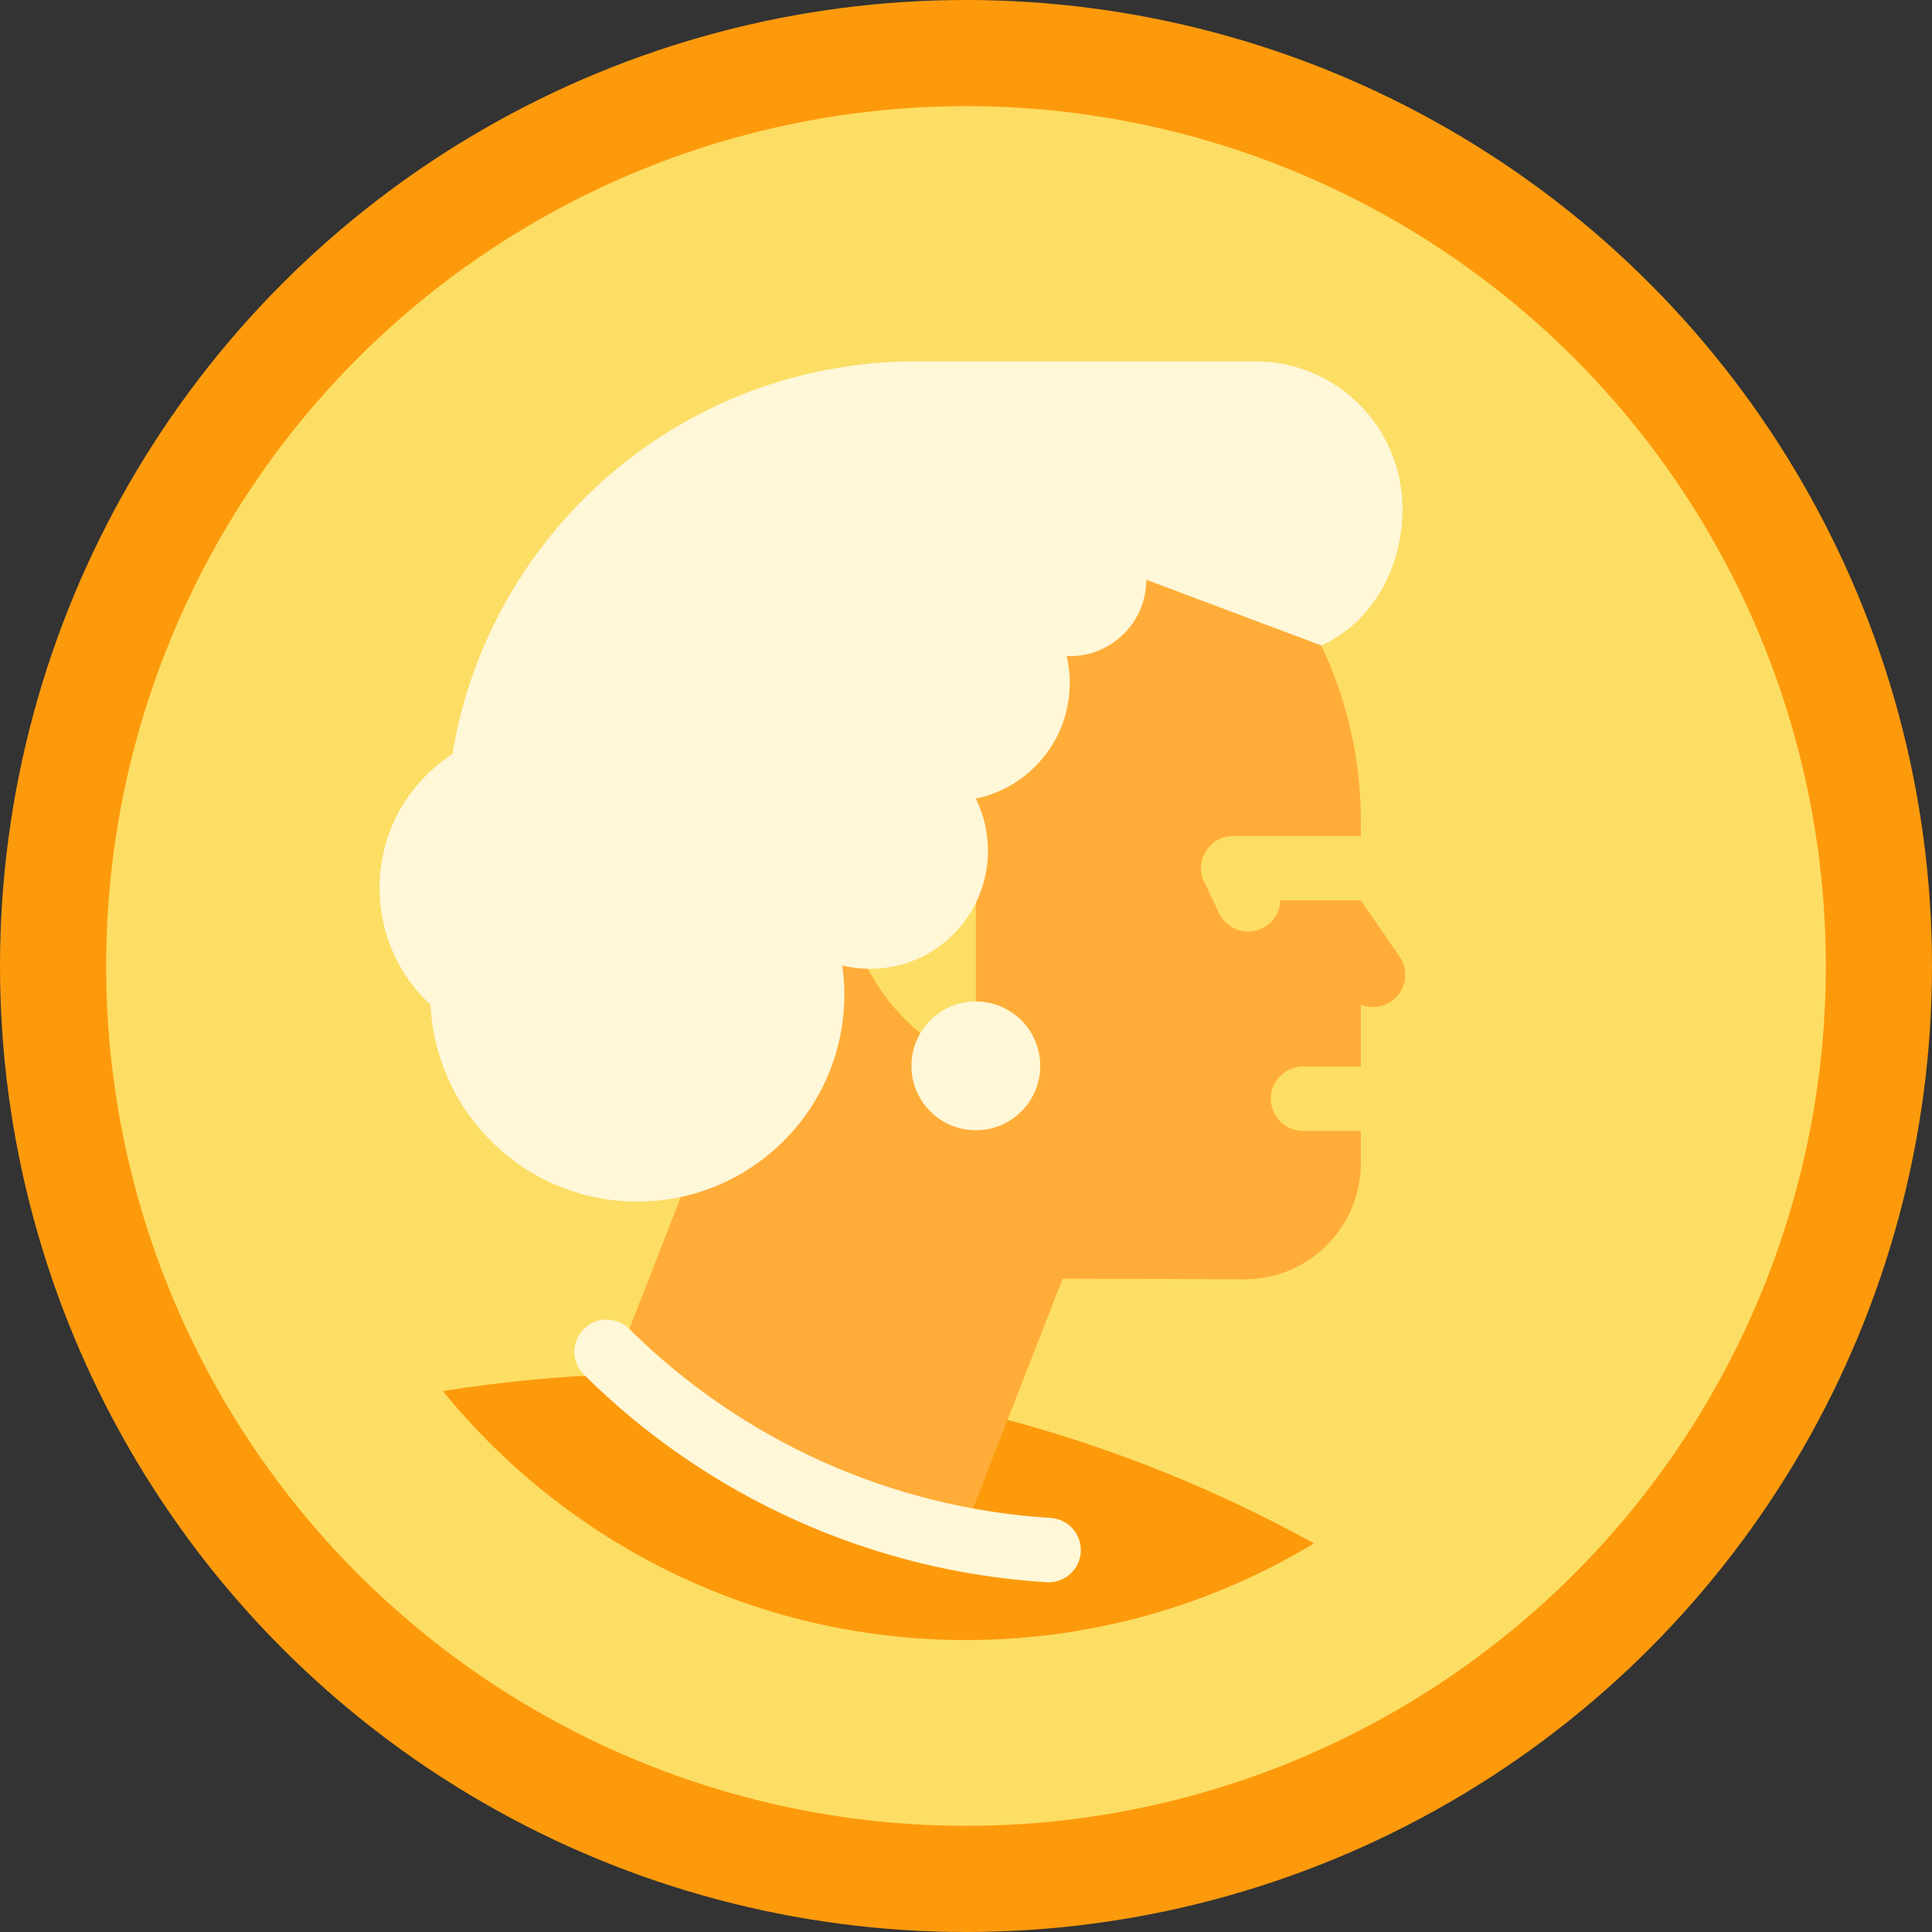 <?xml version="1.0" encoding="iso-8859-1"?>
<!-- Generator: Adobe Illustrator 19.0.0, SVG Export Plug-In . SVG Version: 6.00 Build 0)  -->
<svg version="1.1" id="Layer_1" xmlns="http://www.w3.org/2000/svg" xmlns:xlink="http://www.w3.org/1999/xlink" x="0px" y="0px"
	 viewBox="0 0 512 512" style="enable-background:new 0 0 512 512;" xml:space="preserve">
<rect x="0" y="0" width="512" height="512" fill="#333333" stroke="none"/>
<circle style="fill:#FD9A0C;" cx="256" cy="256" r="256"/>
<circle style="fill:#FCDE65;" cx="256" cy="256" r="227.868"/>
<path style="fill:#FD9A0C;" d="M267.014,376.274c28.376,7.589,55.649,18.625,81.203,32.745
	c-26.92,16.259-58.47,25.611-92.217,25.611c-55.945,0-105.882-25.714-138.627-65.968c14.916-2.401,29.81-3.846,44.601-4.369
	L267.014,376.274z"/>
<path style="fill:#FFAD38;" d="M370.893,253.503l-10.253-14.899l-11.378-9.341l11.378-7.725v-3.859
	c0-16.684-3.758-32.492-10.474-46.62l-91.153-55.229L161.98,364.46l90.547,48.939c11.572-29.662,29.09-74.546,29.09-74.546
	l48.204,0.171c17.022,0,30.821-13.798,30.821-30.821v-41.974c1.026,0.418,2.122,0.644,3.23,0.644c1.667,0,3.352-0.487,4.83-1.504
	C372.584,262.698,373.564,257.385,370.893,253.503z"/>
<g>
	<path style="fill:#FCDE65;" d="M360.641,299.717H345.32c-4.713,0-8.533-3.821-8.533-8.533s3.821-8.533,8.533-8.533h15.321
		c4.713,0,8.533,3.821,8.533,8.533S365.354,299.717,360.641,299.717z"/>
	<path style="fill:#FCDE65;" d="M326.837,221.537c-2.929,0-5.654,1.502-7.217,3.979c-1.563,2.477-1.746,5.583-0.486,8.226
		l3.945,8.275c1.463,3.069,4.522,4.863,7.708,4.863c1.231,0,2.482-0.267,3.666-0.833c2.984-1.422,4.763-4.353,4.859-7.444h21.328
		v-17.067h-33.803V221.537z"/>
	<path style="fill:#FCDE65;" d="M223.653,232.161c0.474,21.589,13.624,41.829,34.954,50.303v-70.823L223.653,232.161z"/>
</g>
<g>
	<path style="fill:#FEF7D8;" d="M277.908,419.323c-0.176,0-0.355-0.005-0.533-0.016c-46.163-2.842-89.716-22.38-122.638-55.014
		c-3.347-3.318-3.371-8.721-0.053-12.067c3.319-3.348,8.721-3.371,12.067-0.053c29.982,29.72,69.641,47.512,111.672,50.101
		c4.704,0.289,8.282,4.338,7.993,9.042C286.137,415.841,282.381,419.323,277.908,419.323z"/>
	<path style="fill:#FEF7D8;" d="M371.674,134.788c0-21.555-17.474-39.028-39.028-39.028l-84.331,0.005
		c-1.844-0.003-3.707-0.005-5.61-0.005c-61.795,0-113.064,45.031-122.806,104.066c-11.62,7.536-19.314,20.611-19.314,35.492
		c0,12.233,5.202,23.247,13.507,30.968c1.422,29.036,25.412,52.142,54.801,52.142c30.304,0,54.87-24.567,54.87-54.87
		c0-2.607-0.195-5.167-0.546-7.675c2.348,0.563,4.796,0.869,7.316,0.869c17.281,0,31.289-14.008,31.289-31.289
		c0-4.962-1.159-9.651-3.215-13.819c14.211-2.954,24.889-15.544,24.889-30.631c0-2.466-0.294-4.861-0.833-7.161
		c0.279,0.011,0.552,0.042,0.833,0.042c11.195,0,20.27-9.066,20.289-20.256l46.382,17.422
		C363.663,164.914,371.674,150.583,371.674,134.788z"/>
	<circle style="fill:#FEF7D8;" cx="258.605" cy="282.465" r="17.067"/>
</g>
<g>
</g>
<g>
</g>
<g>
</g>
<g>
</g>
<g>
</g>
<g>
</g>
<g>
</g>
<g>
</g>
<g>
</g>
<g>
</g>
<g>
</g>
<g>
</g>
<g>
</g>
<g>
</g>
<g>
</g>
</svg>
